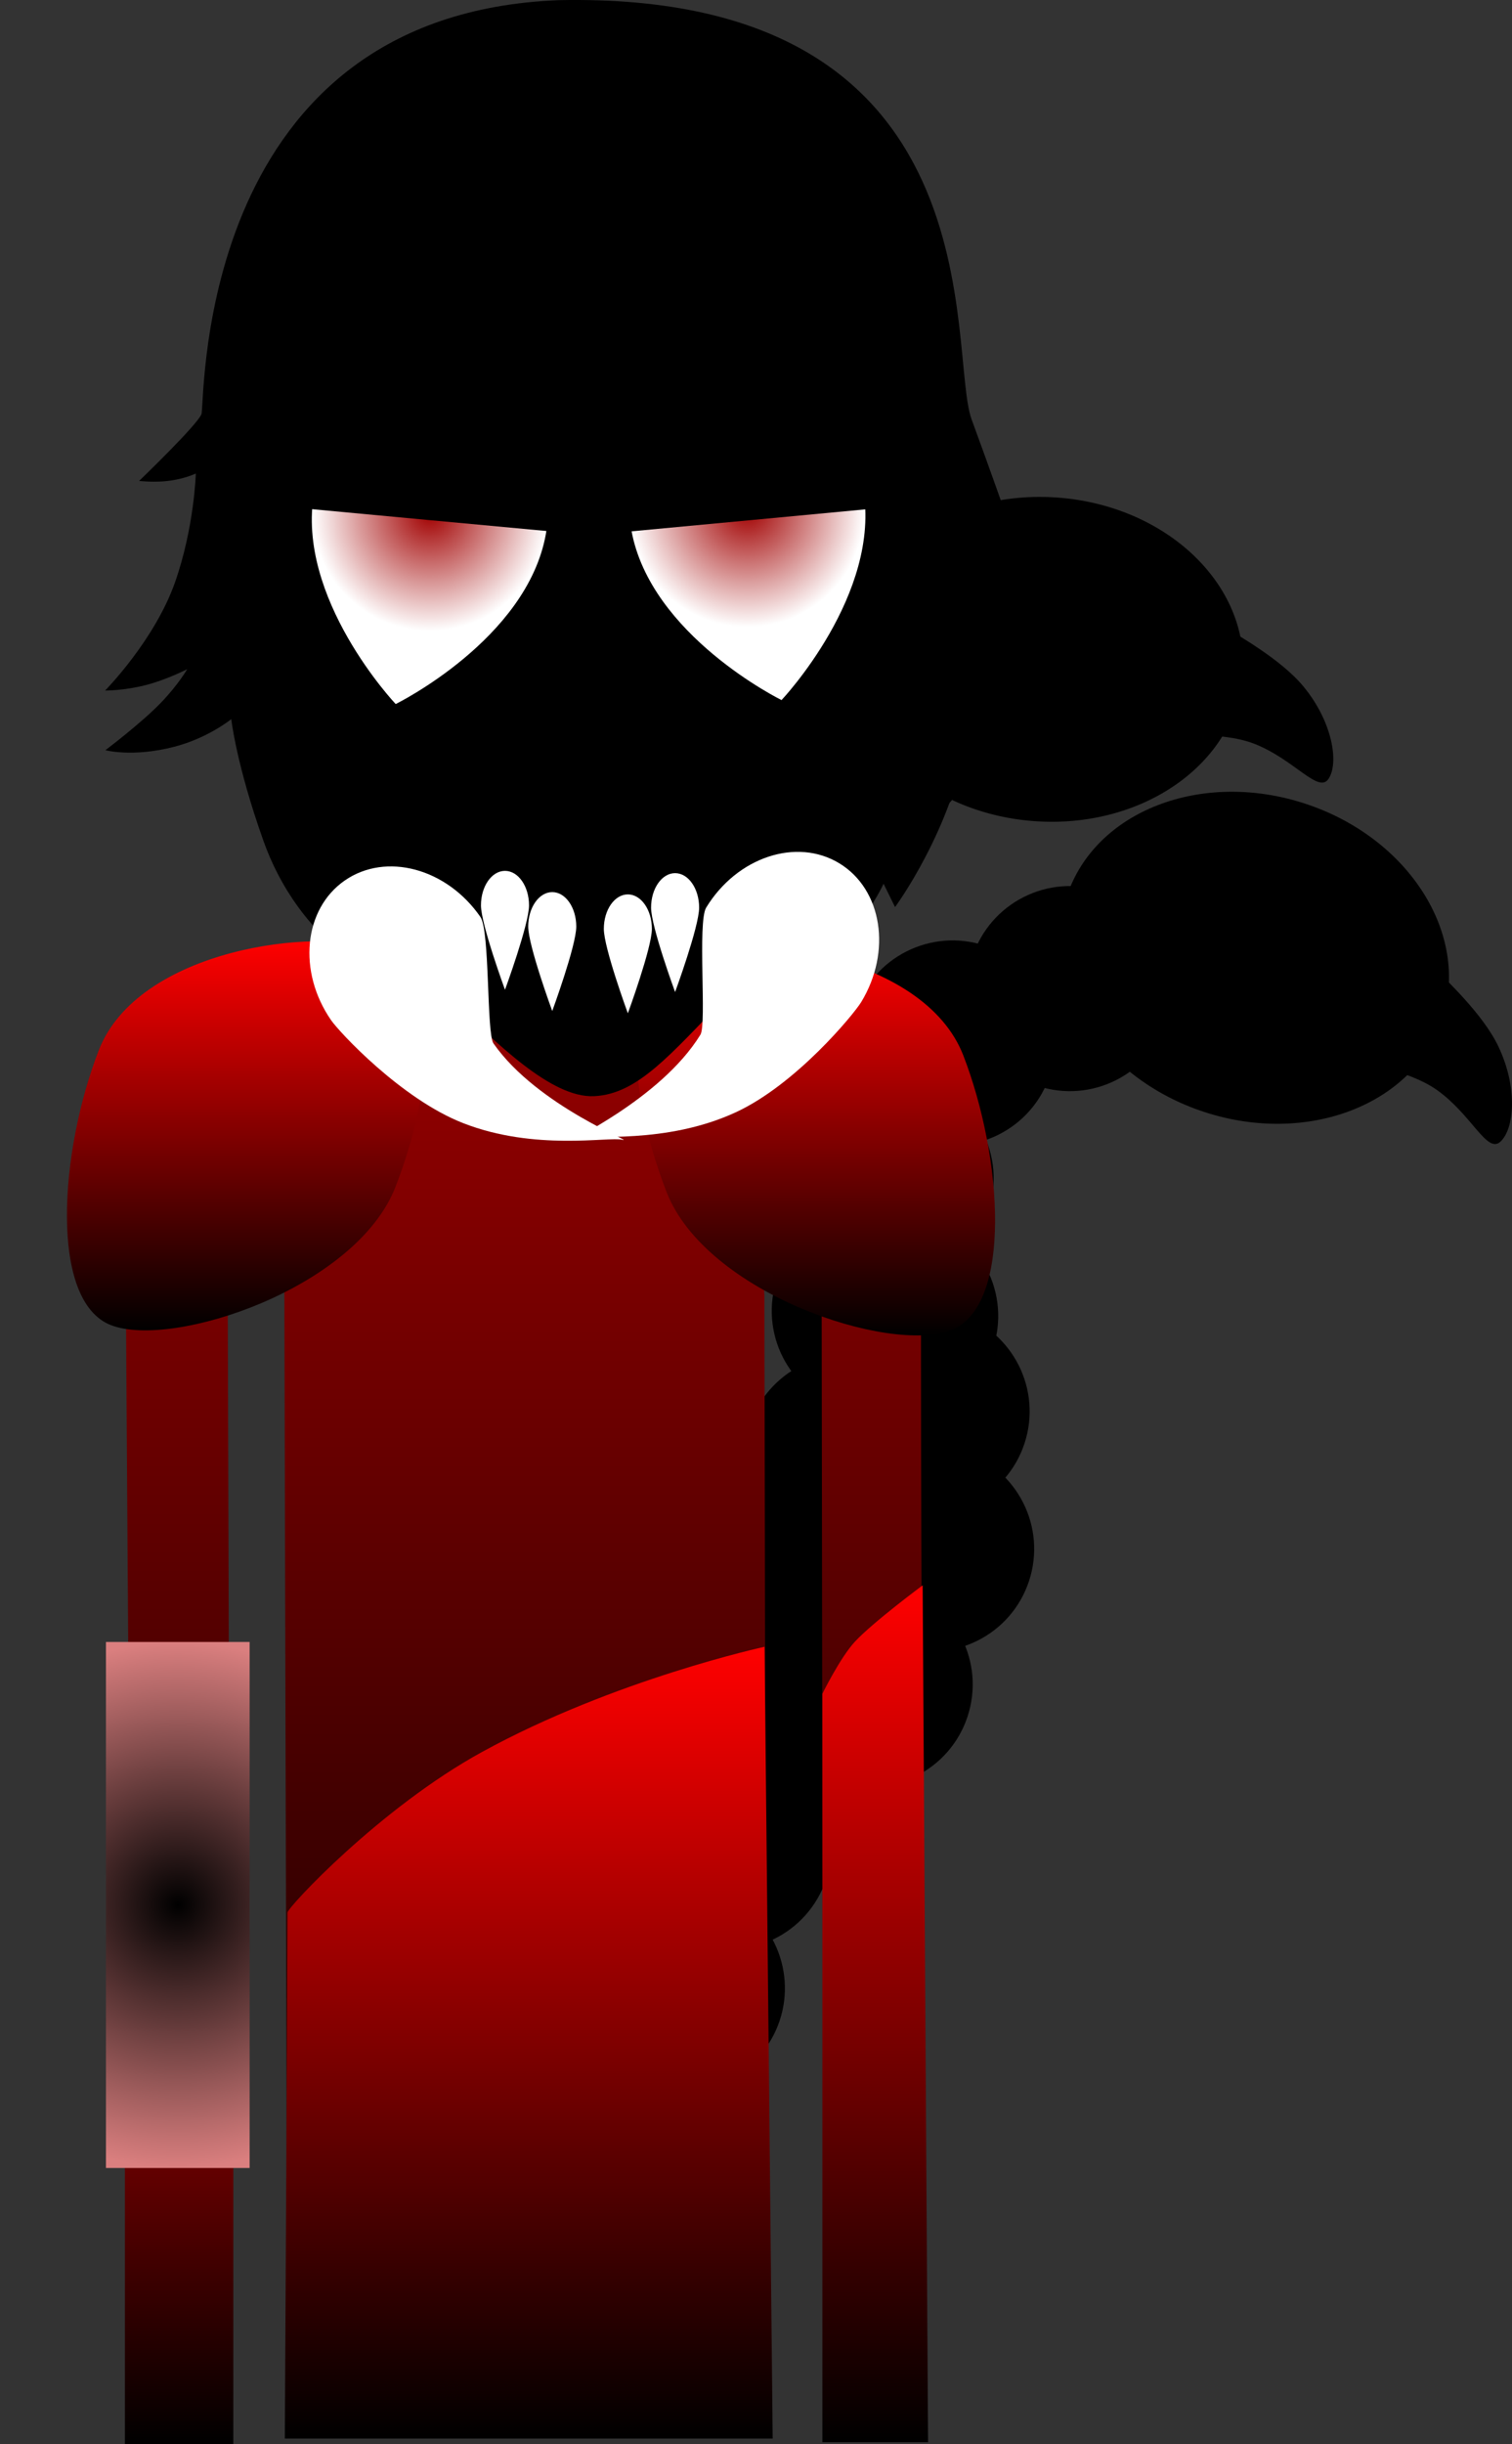 <svg version="1.1" xmlns="http://www.w3.org/2000/svg" xmlns:xlink="http://www.w3.org/1999/xlink" width="152.172" height="245.853" viewBox="0,0,152.172,245.853"><rect x="0" y="0" width="152.172" height="245.853" fill="#333333" stroke="none"/><defs><linearGradient x1="240.011" y1="149.458" x2="240.011" y2="304.498" gradientUnits="userSpaceOnUse" id="color-1"><stop offset="0" stop-color="#a10000"/><stop offset="1" stop-color="#000000"/></linearGradient><linearGradient x1="205.041" y1="233.382" x2="205.041" y2="305.123" gradientUnits="userSpaceOnUse" id="color-2"><stop offset="0" stop-color="#ff0000"/><stop offset="1" stop-color="#000000"/></linearGradient><linearGradient x1="240.229" y1="224.926" x2="240.229" y2="304.577" gradientUnits="userSpaceOnUse" id="color-3"><stop offset="0" stop-color="#ff0000"/><stop offset="1" stop-color="#000000"/></linearGradient><linearGradient x1="275.098" y1="218.742" x2="275.098" y2="304.94" gradientUnits="userSpaceOnUse" id="color-4"><stop offset="0" stop-color="#ff0000"/><stop offset="1" stop-color="#000000"/></linearGradient><radialGradient cx="204.907" cy="250.897" r="26.457" gradientUnits="userSpaceOnUse" id="color-5"><stop offset="0" stop-color="#000000"/><stop offset="1" stop-color="#da7f7f"/></radialGradient><linearGradient x1="211.794" y1="153.956" x2="211.794" y2="193.095" gradientUnits="userSpaceOnUse" id="color-6"><stop offset="0" stop-color="#ff0000"/><stop offset="1" stop-color="#000000"/></linearGradient><linearGradient x1="269.119" y1="154.465" x2="269.119" y2="193.604" gradientUnits="userSpaceOnUse" id="color-7"><stop offset="0" stop-color="#ff0000"/><stop offset="1" stop-color="#000000"/></linearGradient><radialGradient cx="96.641" cy="44.982" r="0.001" gradientUnits="userSpaceOnUse" id="color-8"><stop offset="0" stop-color="#000000"/><stop offset="1" stop-color="#3e3e3e"/></radialGradient><radialGradient cx="262.217" cy="110.513" r="11.844" gradientUnits="userSpaceOnUse" id="color-9"><stop offset="0" stop-color="#a10000"/><stop offset="1" stop-color="#ffffff"/></radialGradient><radialGradient cx="230.291" cy="110.913" r="11.844" gradientUnits="userSpaceOnUse" id="color-10"><stop offset="0" stop-color="#a10000"/><stop offset="1" stop-color="#ffffff"/></radialGradient></defs><g transform="translate(-187.014,-59.27)"><g data-paper-data="{&quot;isPaintingLayer&quot;:true}" fill-rule="nonzero" stroke-linecap="butt" stroke-linejoin="miter" stroke-miterlimit="10" stroke-dasharray="" stroke-dashoffset="0" style="mix-blend-mode: normal"><g fill="#000000" stroke="none" stroke-width="0"><path d="M256.22,215.048c0.426,-5.681 5.377,-9.941 11.058,-9.515c5.681,0.426 9.941,5.377 9.515,11.058c-0.426,5.681 -5.377,9.941 -11.058,9.515c-5.681,-0.426 -9.941,-5.377 -9.515,-11.058z"/><path d="M261.982,205.073c0.426,-5.681 5.377,-9.941 11.058,-9.515c5.681,0.426 9.941,5.377 9.515,11.058c-0.426,5.681 -5.377,9.941 -11.058,9.515c-5.681,-0.426 -9.941,-5.377 -9.515,-11.058z"/><path d="M264.714,190.356c0.426,-5.681 5.377,-9.941 11.058,-9.515c5.681,0.426 9.941,5.377 9.515,11.058c-0.426,5.681 -5.377,9.941 -11.058,9.515c-5.681,-0.426 -9.941,-5.377 -9.515,-11.058z"/><path d="M260.948,177.032c0.426,-5.681 5.377,-9.941 11.058,-9.515c5.681,0.426 9.941,5.377 9.515,11.058c-0.426,5.681 -5.377,9.941 -11.058,9.515c-5.681,-0.426 -9.941,-5.377 -9.515,-11.058z"/><path d="M285.251,133.841c-0.426,5.681 -5.377,9.941 -11.058,9.515c-5.681,-0.426 -9.941,-5.377 -9.515,-11.058c0.426,-5.681 5.377,-9.941 11.058,-9.515c5.681,0.426 9.941,5.377 9.515,11.058z" data-paper-data="{&quot;index&quot;:null}"/><path d="M275.113,141.984c-0.426,5.681 -5.377,9.941 -11.058,9.515c-5.681,-0.426 -9.941,-5.377 -9.515,-11.058c0.426,-5.681 5.377,-9.941 11.058,-9.515c5.681,0.426 9.941,5.377 9.515,11.058z" data-paper-data="{&quot;index&quot;:null}"/><path d="M272.38,156.701c-0.426,5.681 -5.377,9.941 -11.058,9.515c-5.681,-0.426 -9.941,-5.377 -9.515,-11.058c0.426,-5.681 5.377,-9.941 11.058,-9.515c5.681,0.426 9.941,5.377 9.515,11.058z" data-paper-data="{&quot;index&quot;:null}"/><path d="M276.147,170.025c-0.426,5.681 -5.377,9.941 -11.058,9.515c-5.681,-0.426 -9.941,-5.377 -9.515,-11.058c0.426,-5.681 5.377,-9.941 11.058,-9.515c5.681,0.426 9.941,5.377 9.515,11.058z" data-paper-data="{&quot;index&quot;:null}"/><path d="M312.092,127.083c-0.674,8.986 -10.096,15.605 -21.045,14.784c-10.949,-0.821 -19.278,-8.771 -18.604,-17.758c0.674,-8.986 10.096,-15.605 21.045,-14.784c10.949,0.821 19.278,8.771 18.604,17.758z"/><path d="M303.343,132.591c-2.932,-1.95 -3.775,-5.838 -1.883,-8.685c1.893,-2.846 5.804,-3.573 8.737,-1.623c1.288,0.857 5.714,3.265 8.011,6.056c2.932,3.562 3.575,7.681 2.514,9.277c-1.018,1.531 -3.459,-1.973 -7.489,-3.533c-3.463,-1.34 -8.535,-0.591 -9.89,-1.492z"/><path d="M249.873,259.371c-5.6,-1.045 -9.293,-6.432 -8.248,-12.032c1.045,-5.6 6.432,-9.293 12.032,-8.248c5.6,1.045 9.293,6.432 8.248,12.032c-1.045,5.6 -6.432,9.293 -12.032,8.248z" data-paper-data="{&quot;index&quot;:null}"/><path d="M259.368,250.19c-5.6,-1.045 -9.293,-6.432 -8.248,-12.032c1.045,-5.6 6.432,-9.293 12.032,-8.248c5.6,1.045 9.293,6.432 8.248,12.032c-1.045,5.6 -6.432,9.293 -12.032,8.248z" data-paper-data="{&quot;index&quot;:null}"/><path d="M260.501,235.265c-5.6,-1.045 -9.293,-6.432 -8.248,-12.032c1.045,-5.6 6.432,-9.293 12.032,-8.248c5.6,1.045 9.293,6.432 8.248,12.032c-1.045,5.6 -6.432,9.293 -12.032,8.248z" data-paper-data="{&quot;index&quot;:null}"/></g><path d="M201.014,107.648c0,0 6.163,-5.922 6.292,-6.788c0.337,-2.271 -0.168,-40.173 35.968,-41.574c44.636,-0.914 39.015,35.349 41.531,42.19c3.45,9.381 6.157,17.4 6.157,17.4c0,0 -2.767,-2.054 -4.08,-3.134c-1.224,-1.008 -3.801,-3.146 -3.801,-3.146c0,0 3.091,10.348 1.311,20.695c-1.562,9.481 -7.298,17.225 -7.298,17.225l-1.155,-2.347c0,0 -1.023,2.198 -2.16,3.333c-1.137,1.135 -3.439,2.913 -3.439,2.913l-0.092,-3.704c0,0 -7.06,11.018 -24.351,10.872c-16.306,-0.255 -26.072,-10.675 -26.072,-10.675l-0.116,2.655c0,0 -3.895,-3.293 -6.181,-9.708c-2.725,-7.646 -3.239,-12.243 -3.239,-12.243c0,0 -2.339,1.899 -5.717,2.774c-4.233,1.097 -6.947,0.345 -6.947,0.345c0,0 3.608,-2.717 5.584,-4.77c1.76,-1.828 2.647,-3.377 2.647,-3.377c0,0 -2.108,1.085 -4.233,1.618c-2.217,0.556 -4.03,0.531 -4.03,0.531c0,0 4.975,-5.037 7.031,-10.874c1.941,-5.511 2.1,-10.957 2.1,-10.957c0,0 -1.362,0.662 -3.33,0.795c-1.248,0.085 -2.378,-0.049 -2.378,-0.049z" fill="#000000" stroke="none" stroke-width="1.5"/><g fill="#000000" stroke="none" stroke-width="0"><path d="M256.804,233.795c1.778,-5.412 7.607,-8.359 13.019,-6.581c5.412,1.778 8.359,7.607 6.581,13.019c-1.778,5.412 -7.607,8.359 -13.019,6.581c-5.412,-1.778 -8.359,-7.607 -6.581,-13.019z"/><path d="M264.794,225.494c1.778,-5.412 7.607,-8.359 13.019,-6.581c5.412,1.778 8.359,7.607 6.581,13.019c-1.778,5.412 -7.607,8.359 -13.019,6.581c-5.412,-1.778 -8.359,-7.607 -6.581,-13.019z"/><path d="M270.98,211.864c1.778,-5.412 7.607,-8.359 13.019,-6.581c5.412,1.778 8.359,7.607 6.581,13.019c-1.778,5.412 -7.607,8.359 -13.019,6.581c-5.412,-1.778 -8.359,-7.607 -6.581,-13.019z"/><path d="M270.524,198.026c1.778,-5.412 7.607,-8.359 13.019,-6.581c5.412,1.778 8.359,7.607 6.581,13.019c-1.778,5.412 -7.607,8.359 -13.019,6.581c-5.412,-1.778 -8.359,-7.607 -6.581,-13.019z"/><path d="M304.488,161.936c-1.778,5.412 -7.607,8.359 -13.019,6.581c-5.412,-1.778 -8.359,-7.607 -6.581,-13.019c1.778,-5.412 7.607,-8.359 13.019,-6.581c5.412,1.778 8.359,7.607 6.581,13.019z" data-paper-data="{&quot;index&quot;:null}"/><path d="M292.69,167.406c-1.778,5.412 -7.607,8.359 -13.019,6.581c-5.412,-1.778 -8.359,-7.607 -6.581,-13.019c1.778,-5.412 7.607,-8.359 13.019,-6.581c5.412,1.778 8.359,7.607 6.581,13.019z" data-paper-data="{&quot;index&quot;:null}"/><path d="M286.504,181.036c-1.778,5.412 -7.607,8.359 -13.019,6.581c-5.412,-1.778 -8.359,-7.607 -6.581,-13.019c1.778,-5.412 7.607,-8.359 13.019,-6.581c5.412,1.778 8.359,7.607 6.581,13.019z" data-paper-data="{&quot;index&quot;:null}"/><path d="M286.961,194.874c-1.778,5.412 -7.607,8.359 -13.019,6.581c-5.412,-1.778 -8.359,-7.607 -6.581,-13.019c1.778,-5.412 7.607,-8.359 13.019,-6.581c5.412,1.778 8.359,7.607 6.581,13.019z" data-paper-data="{&quot;index&quot;:null}"/><path d="M332.166,161.82c-2.812,8.561 -13.548,12.724 -23.979,9.298c-10.431,-3.426 -16.607,-13.144 -13.795,-21.706c2.812,-8.561 13.548,-12.724 23.979,-9.298c10.431,3.426 16.607,13.144 13.795,21.706z"/><path d="M322.351,165.067c-2.378,-2.597 -2.263,-6.574 0.258,-8.882c2.521,-2.308 6.492,-2.074 8.871,0.523c1.045,1.141 4.763,4.541 6.323,7.803c1.991,4.162 1.625,8.315 0.212,9.609c-1.356,1.242 -2.884,-2.746 -6.422,-5.229c-3.04,-2.133 -8.143,-2.623 -9.242,-3.823z"/><path d="M239.999,275.296c-5.185,-2.359 -7.476,-8.476 -5.117,-13.661c2.359,-5.185 8.476,-7.476 13.661,-5.117c5.185,2.359 7.476,8.476 5.117,13.661c-2.359,5.185 -8.476,7.476 -13.661,5.117z" data-paper-data="{&quot;index&quot;:null}"/><path d="M251.421,268.664c-5.185,-2.359 -7.476,-8.476 -5.117,-13.661c2.359,-5.185 8.476,-7.476 13.661,-5.117c5.185,2.359 7.476,8.476 5.117,13.661c-2.359,5.185 -8.476,7.476 -13.661,5.117z" data-paper-data="{&quot;index&quot;:null}"/><path d="M256.105,254.447c-5.185,-2.359 -7.476,-8.476 -5.117,-13.661c2.359,-5.185 8.476,-7.476 13.661,-5.117c5.185,2.359 7.476,8.476 5.117,13.661c-2.359,5.185 -8.476,7.476 -13.661,5.117z" data-paper-data="{&quot;index&quot;:null}"/></g><path d="M255.049,200.334c-0.571,0 -1.034,-0.463 -1.034,-1.034c0,-0.571 0.463,-1.034 1.034,-1.034c0.571,0 1.034,0.463 1.034,1.034c0,0.571 -0.463,1.034 -1.034,1.034z" fill="#000000" stroke="none" stroke-width="1.5"/><path d="M249.789,204.569c-4.463,-0.314 -6.552,-1.794 -6.17,-2.58c0.118,-0.242 2.846,1.064 6.97,1.305c6.409,0.375 8.51,-0.632 8.51,-0.632v1.346c0,0 -2.413,1.047 -9.311,0.561z" fill="#000000" stroke="#000000" stroke-width="0"/><path d="M221.976,199.3c0,-0.571 0.463,-1.034 1.034,-1.034c0.571,0 1.034,0.463 1.034,1.034c0,0.571 -0.463,1.034 -1.034,1.034c-0.571,0 -1.034,-0.463 -1.034,-1.034z" fill="#000000" stroke="none" stroke-width="1.5"/><path d="M228.27,204.569c-6.897,0.486 -9.311,-0.561 -9.311,-0.561v-1.346c0,0 2.101,1.007 8.51,0.632c4.124,-0.241 6.853,-1.547 6.97,-1.305c0.383,0.786 -1.706,2.266 -6.17,2.58z" fill="#000000" stroke="#000000" stroke-width="0"/><path d="M239.551,261.121c-0.819,0 -1.483,-0.664 -1.483,-1.483c0,-0.819 0.664,-1.483 1.483,-1.483c0.819,0 1.483,0.664 1.483,1.483c0,0.819 -0.664,1.483 -1.483,1.483z" data-paper-data="{&quot;index&quot;:null}" fill="#000000" stroke="none" stroke-width="1.5"/><path d="M200.452,304.392c0,0 -0.635,-94.384 -0.793,-118.012c-0.055,-8.153 8.187,-36.761 40.202,-36.921c31.602,-0.158 39.857,29.487 39.849,36.897c-0.077,46.243 0.654,117.986 0.654,117.986l-10.497,0.096l-0.159,-114.843c0,0 0.075,-3.099 -2.816,-3.154c-3.434,-0.065 -2.945,3.116 -2.945,3.116l0.205,114.87l-48.214,0.072l-0.305,-115.233c0,0 0.279,-2.919 -2.886,-2.934c-3.111,-0.015 -2.816,2.909 -2.816,2.909l0.353,115.067z" fill="url(#color-1)" stroke="#000000" stroke-width="0"/><path d="M199.585,305.123v-71.74h10.911v71.74z" fill="url(#color-2)" stroke="none" stroke-width="0"/><path d="M215.679,304.577c0,0 0.273,-49.413 0.273,-52.919c0,-0.515 9.333,-10.538 19.582,-16.156c13.343,-7.314 28.427,-10.576 28.427,-10.576l0.818,79.651z" fill="url(#color-3)" stroke="none" stroke-width="0"/><path d="M269.779,304.94v-75.286c0,0 1.777,-3.624 3.271,-5.239c1.81,-1.956 6.822,-5.672 6.822,-5.672l0.546,86.197z" fill="url(#color-4)" stroke="none" stroke-width="0"/><path d="M197.679,277.354v-52.913h14.457v52.913z" fill="url(#color-5)" stroke="#000000" stroke-width="0"/><path d="M226.823,178.647c-3.954,10.206 -22.422,16.333 -28.641,13.924c-6.218,-2.409 -5.186,-17.435 -1.232,-27.641c3.954,-10.206 22.037,-12.507 28.255,-10.098c6.218,2.409 5.572,13.609 1.618,23.815z" fill="url(#color-6)" stroke="none" stroke-width="0"/><path d="M255.709,155.341c6.218,-2.409 24.301,-0.108 28.255,10.098c3.954,10.206 4.986,25.232 -1.233,27.641c-6.218,2.409 -24.687,-3.718 -28.641,-13.924c-3.954,-10.206 -4.6,-21.406 1.618,-23.815z" data-paper-data="{&quot;index&quot;:null}" fill="url(#color-7)" stroke="none" stroke-width="0"/><path d="M217.9,118.438c-0.797,-7.272 -0.183,-17.157 -0.183,-17.157c0,0 3.408,-0.144 13.813,-3.563c7.994,-2.627 20.251,-10.104 20.251,-10.104c0,0 -2.068,3.069 -3.271,4.561c-1.279,1.586 -3.853,4.682 -3.853,4.682c0,0 7.784,-1.904 14.525,-5.171c8.458,-3.793 10.405,-6.37 12.806,-4.982c2.834,1.639 1.73,23.141 1.587,28.706c-0.25,5.679 -2.245,9.572 -2.771,12.61c-0.525,3.038 -0.224,6.146 -1.721,16.099c-0.934,6.211 -3.89,9.046 -9.572,14.957c-5.682,5.911 -8.77,9.522 -12.726,9.711c-3.807,0.181 -9.086,-4.828 -14.243,-9.957c-5.491,-5.461 -9.127,-8.205 -10.169,-14.839c-0.938,-5.975 -1.076,-9.881 -1.583,-15.207c-0.371,-3.893 -2.455,-6.374 -2.89,-10.345z" fill="#000000" stroke="#000000" stroke-width="1.5"/><path d="M187.014,86.83z" fill="url(#color-8)" stroke="none" stroke-width="0"/><path d="M250.56,112.612c-1.908,-10.593 8.202,-21.279 8.202,-21.279c0,0 13.203,6.488 15.11,17.081c1.908,10.593 -8.202,21.279 -8.202,21.279c0,0 -13.203,-6.488 -15.11,-17.081z" data-paper-data="{&quot;index&quot;:null}" fill="url(#color-9)" stroke="none" stroke-width="NaN"/><path d="M226.837,130.093c0,0 -10.11,-10.686 -8.202,-21.279c1.908,-10.593 15.11,-17.081 15.11,-17.081c0,0 10.11,10.686 8.202,21.279c-1.908,10.593 -15.11,17.081 -15.11,17.081z" data-paper-data="{&quot;index&quot;:null}" fill="url(#color-10)" stroke="none" stroke-width="NaN"/><path d="M220.343,161.904c-3.39,-4.895 -2.776,-11.192 1.372,-14.064c4.147,-2.872 10.257,-1.231 13.647,3.664c0.971,1.403 0.609,11.716 1.318,12.73c4.44,6.359 14.433,10.039 12.964,9.687c-1.378,-0.33 -8.787,1.157 -16.028,-1.676c-6.236,-2.44 -12.461,-9.168 -13.273,-10.341z" fill="#ffffff" stroke="none" stroke-width="0"/><path d="M261.03,171.174c-7.065,3.247 -14.548,2.192 -15.904,2.601c-1.446,0.437 8.316,-3.816 12.381,-10.422c0.649,-1.054 -0.31,-11.329 0.579,-12.785c3.101,-5.083 9.105,-7.075 13.412,-4.448c4.307,2.627 5.284,8.877 2.184,13.961c-0.743,1.218 -6.567,8.296 -12.652,11.093z" data-paper-data="{&quot;index&quot;:null}" fill="#ffffff" stroke="none" stroke-width="0"/><path d="M235.42,150.34c0,-1.915 1.083,-3.467 2.418,-3.467c1.335,0 2.418,1.552 2.418,3.467c0,1.915 -2.418,8.494 -2.418,8.494c0,0 -2.418,-6.579 -2.418,-8.494z" fill="#ffffff" stroke="none" stroke-width="0"/><path d="M240.175,152.477c0,-1.915 1.083,-3.467 2.418,-3.467c1.335,0 2.418,1.552 2.418,3.467c0,1.915 -2.418,8.494 -2.418,8.494c0,0 -2.418,-6.579 -2.418,-8.494z" fill="#ffffff" stroke="none" stroke-width="0"/><path d="M254.958,159.064c0,0 -2.418,-6.579 -2.418,-8.494c0,-1.915 1.083,-3.467 2.418,-3.467c1.335,0 2.418,1.552 2.418,3.467c0,1.915 -2.418,8.494 -2.418,8.494z" data-paper-data="{&quot;index&quot;:null}" fill="#ffffff" stroke="none" stroke-width="0"/><path d="M250.203,161.201c0,0 -2.418,-6.579 -2.418,-8.494c0,-1.915 1.083,-3.467 2.418,-3.467c1.335,0 2.418,1.552 2.418,3.467c0,1.915 -2.418,8.494 -2.418,8.494z" data-paper-data="{&quot;index&quot;:null}" fill="#ffffff" stroke="none" stroke-width="0"/><path d="M213.911,109.315v-21.395h64.857v21.395l-32.286,3.034z" fill="#000000" stroke="#000000" stroke-width="1.5"/></g></g></svg>